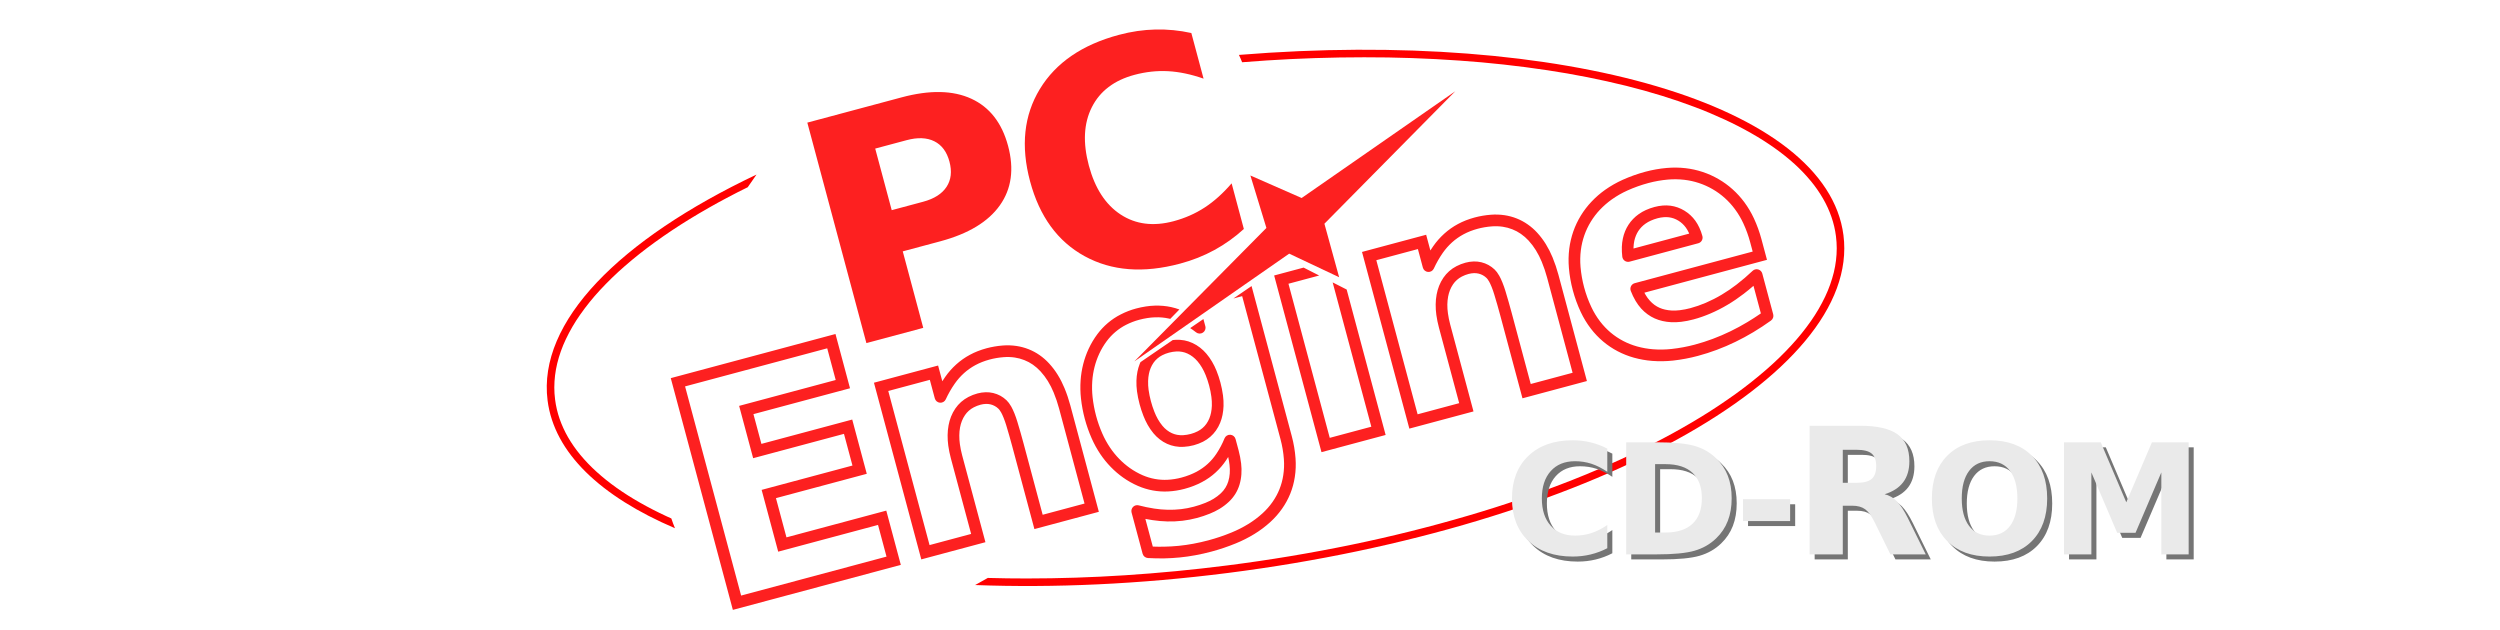 <?xml version="1.0" encoding="UTF-8" standalone="no"?><!-- Generator: Gravit.io --><svg xmlns="http://www.w3.org/2000/svg" xmlns:xlink="http://www.w3.org/1999/xlink" style="isolation:isolate" viewBox="0 0 992 250" width="992pt" height="250pt"><defs><clipPath id="_clipPath_IzkjvTglDn7hfG2VAs7i7CMtlFlC3snZ"><rect width="992" height="250"/></clipPath></defs><g clip-path="url(#_clipPath_IzkjvTglDn7hfG2VAs7i7CMtlFlC3snZ)"><path d=" M 343.786 136.139 L 320.345 48.656 L 357.788 38.623 L 357.788 38.623 Q 374.487 34.149 385.409 39.167 L 385.409 39.167 L 385.409 39.167 Q 396.331 44.185 400.005 57.896 L 400.005 57.896 L 400.005 57.896 Q 403.695 71.666 396.745 81.472 L 396.745 81.472 L 396.745 81.472 Q 389.795 91.279 373.096 95.754 L 373.096 95.754 L 358.212 99.742 L 366.345 130.094 L 343.786 136.139 Z  M 359.766 55.615 L 347.285 58.959 L 353.832 83.394 L 366.313 80.049 L 366.313 80.049 Q 372.875 78.291 375.594 74.14 L 375.594 74.14 L 375.594 74.14 Q 378.313 69.989 376.743 64.129 L 376.743 64.129 L 376.743 64.129 Q 375.173 58.269 370.75 56.063 L 370.75 56.063 L 370.75 56.063 Q 366.328 53.857 359.766 55.615 L 359.766 55.615 Z  M 488.707 72.752 L 493.558 90.858 L 493.558 90.858 Q 488.211 95.745 481.912 99.191 L 481.912 99.191 L 481.912 99.191 Q 475.613 102.637 468.289 104.6 L 468.289 104.6 L 468.289 104.6 Q 446.433 110.456 430.385 101.662 L 430.385 101.662 L 430.385 101.662 Q 414.338 92.867 408.733 71.949 L 408.733 71.949 L 408.733 71.949 Q 403.112 50.972 412.612 35.332 L 412.612 35.332 L 412.612 35.332 Q 422.112 19.692 443.969 13.835 L 443.969 13.835 L 443.969 13.835 Q 451.293 11.873 458.471 11.708 L 458.471 11.708 L 458.471 11.708 Q 465.649 11.543 472.724 13.102 L 472.724 13.102 L 477.575 31.208 L 477.575 31.208 Q 470.159 28.61 463.532 28.251 L 463.532 28.251 L 463.532 28.251 Q 456.904 27.891 450.165 29.697 L 450.165 29.697 L 450.165 29.697 Q 438.095 32.931 433.253 42.518 L 433.253 42.518 L 433.253 42.518 Q 428.411 52.106 432.054 65.7 L 432.054 65.7 L 432.054 65.7 Q 435.681 79.235 444.667 85.117 L 444.667 85.117 L 444.667 85.117 Q 453.654 90.999 465.725 87.765 L 465.725 87.765 L 465.725 87.765 Q 472.463 85.959 478.023 82.334 L 478.023 82.334 L 478.023 82.334 Q 483.583 78.709 488.707 72.752 L 488.707 72.752 Z " fill="rgb(253,32,32)"/><path d=" M 467.985 122.797 C 466.917 122.412 465.823 122.095 464.712 121.847 C 463.665 121.629 462.612 121.46 461.551 121.37 C 460.441 121.274 459.327 121.236 458.214 121.275 C 457.025 121.315 455.835 121.423 454.655 121.605 C 453.365 121.807 452.084 122.073 450.821 122.412 C 448.698 122.98 446.645 123.771 444.696 124.773 C 442.879 125.692 441.177 126.829 439.627 128.137 C 438.055 129.47 436.643 130.971 435.423 132.613 C 434.075 134.424 432.924 136.364 431.974 138.404 C 431.075 140.353 430.358 142.369 429.829 144.44 C 429.286 146.572 428.938 148.748 428.786 150.939 C 428.62 153.326 428.667 155.723 428.929 158.1 C 429.229 160.832 429.736 163.547 430.446 166.198 C 431.154 168.839 432.066 171.417 433.169 173.924 C 434.131 176.114 435.288 178.213 436.617 180.199 C 437.844 182.02 439.233 183.731 440.769 185.306 C 442.268 186.853 443.902 188.258 445.655 189.497 C 447.503 190.807 449.48 191.918 451.556 192.821 C 453.445 193.639 455.421 194.242 457.44 194.613 C 459.447 194.978 461.489 195.112 463.516 195.01 C 465.712 194.892 467.876 194.552 469.999 193.984 C 471.261 193.645 472.507 193.244 473.723 192.765 C 474.835 192.333 475.922 191.84 476.97 191.271 C 477.953 190.749 478.901 190.168 479.815 189.53 C 480.686 188.912 481.516 188.249 482.311 187.527 C 483.923 186.058 485.351 184.399 486.552 182.58 C 486.824 182.161 487.09 181.754 487.35 181.329 L 487.35 181.329 C 487.581 182.371 487.756 183.419 487.878 184.48 C 488.018 185.614 488.044 186.749 487.964 187.884 C 487.888 188.96 487.692 190.02 487.374 191.056 C 487.108 191.924 486.732 192.744 486.257 193.515 C 485.756 194.33 485.148 195.069 484.45 195.726 C 483.56 196.56 482.57 197.305 481.521 197.941 C 480.495 198.552 479.417 199.081 478.31 199.532 C 476.811 200.135 475.276 200.642 473.718 201.059 C 472.061 201.503 470.373 201.831 468.67 202.028 C 466.901 202.233 465.128 202.315 463.351 202.273 C 461.564 202.233 459.776 202.079 458.004 201.805 C 455.932 201.487 453.869 201.06 451.845 200.528 C 451.047 200.31 450.188 200.54 449.606 201.128 C 449.024 201.715 448.791 202.565 449.005 203.362 L 453.387 219.715 C 453.643 220.673 454.501 221.365 455.487 221.427 C 457.652 221.557 459.823 221.599 461.984 221.567 C 464.054 221.521 466.115 221.401 468.171 221.195 C 470.228 220.99 472.281 220.699 474.31 220.319 C 476.46 219.925 478.586 219.441 480.691 218.878 C 483.986 217.994 487.227 216.905 490.392 215.606 C 492.927 214.572 495.386 213.327 497.728 211.894 C 499.997 210.508 502.122 208.912 504.089 207.118 C 505.817 205.541 507.379 203.779 508.719 201.865 C 509.387 200.918 509.998 199.939 510.543 198.929 C 511.084 197.939 511.568 196.917 511.989 195.873 C 512.41 194.829 512.768 193.764 513.062 192.677 C 513.367 191.558 513.605 190.439 513.779 189.298 C 514.165 186.833 514.253 184.333 514.065 181.84 C 513.849 178.884 513.35 175.946 512.582 173.081 L 496.619 113.508 L 489.412 118.445 L 492.893 117.512 L 508.104 174.281 C 508.798 176.869 509.247 179.513 509.445 182.186 C 509.607 184.331 509.528 186.473 509.195 188.597 C 509.049 189.558 508.845 190.515 508.589 191.457 C 508.343 192.367 508.037 193.265 507.685 194.137 C 507.335 195.018 506.931 195.875 506.473 196.708 C 506.011 197.561 505.494 198.391 504.932 199.194 C 503.779 200.837 502.446 202.346 500.964 203.693 C 499.22 205.283 497.326 206.703 495.305 207.936 C 493.179 209.244 490.947 210.37 488.628 211.318 C 485.653 212.537 482.598 213.567 479.491 214.4 C 477.503 214.933 475.493 215.385 473.464 215.765 C 471.563 216.121 469.638 216.387 467.714 216.586 C 465.778 216.778 463.842 216.894 461.901 216.924 C 460.413 216.958 458.919 216.936 457.428 216.885 L 454.483 205.897 C 455.424 206.076 456.362 206.247 457.312 206.387 C 459.273 206.686 461.249 206.858 463.24 206.91 C 465.231 206.962 467.222 206.87 469.204 206.636 C 471.13 206.408 473.037 206.041 474.918 205.537 C 476.655 205.072 478.366 204.508 480.037 203.83 C 481.373 203.299 482.66 202.656 483.902 201.92 C 485.24 201.111 486.486 200.172 487.629 199.098 C 488.618 198.171 489.478 197.115 490.196 195.963 C 490.886 194.847 491.421 193.657 491.807 192.411 C 492.227 191.042 492.485 189.638 492.582 188.211 C 492.689 186.781 492.651 185.351 492.483 183.937 C 492.272 182.18 491.941 180.445 491.483 178.734 L 491.483 178.734 L 490.273 174.221 C 490.017 173.262 489.168 172.568 488.182 172.506 C 487.187 172.446 486.259 173.031 485.89 173.946 C 485.031 176.077 483.961 178.101 482.688 180.016 C 481.699 181.519 480.521 182.89 479.186 184.102 C 478.546 184.687 477.858 185.236 477.146 185.734 C 476.395 186.261 475.605 186.751 474.792 187.19 C 473.9 187.659 472.985 188.077 472.046 188.444 C 470.987 188.862 469.9 189.211 468.799 189.506 C 466.999 189.988 465.148 190.283 463.283 190.379 C 461.607 190.464 459.927 190.357 458.272 190.052 C 456.598 189.752 454.966 189.248 453.402 188.573 C 451.619 187.793 449.923 186.837 448.337 185.717 C 446.819 184.636 445.399 183.423 444.099 182.082 C 442.752 180.705 441.543 179.205 440.462 177.604 C 439.281 175.848 438.256 173.991 437.411 172.058 C 436.403 169.765 435.57 167.407 434.924 164.998 C 434.274 162.571 433.812 160.093 433.536 157.595 C 433.309 155.496 433.267 153.367 433.411 151.255 C 433.543 149.348 433.848 147.442 434.321 145.588 C 434.779 143.786 435.404 142.035 436.183 140.357 C 436.99 138.605 437.983 136.938 439.14 135.38 C 440.158 134.022 441.322 132.779 442.622 131.683 C 443.906 130.599 445.305 129.658 446.801 128.902 C 448.464 128.053 450.212 127.374 452.021 126.889 C 453.122 126.594 454.24 126.362 455.364 126.185 C 456.36 126.034 457.362 125.938 458.371 125.908 C 459.295 125.881 460.222 125.901 461.136 125.983 C 462.003 126.067 462.871 126.19 463.72 126.384 C 463.93 126.43 464.139 126.479 464.347 126.531 L 467.985 122.797 Z  M 472.268 130.187 C 473.07 130.716 473.851 131.28 474.608 131.875 C 475.387 132.492 476.483 132.534 477.315 131.985 C 478.149 131.445 478.537 130.419 478.278 129.452 L 477.512 126.595 L 472.268 130.187 Z  M 452.542 143.697 L 452.542 143.697 C 452.446 143.906 452.355 144.117 452.269 144.33 C 451.859 145.343 451.552 146.384 451.339 147.45 C 451.109 148.634 450.97 149.833 450.938 151.041 C 450.894 152.454 450.974 153.863 451.158 155.263 C 451.389 156.987 451.742 158.697 452.19 160.371 C 452.613 161.947 453.116 163.502 453.715 165.021 C 454.187 166.248 454.756 167.439 455.401 168.591 C 456.061 169.768 456.829 170.877 457.683 171.915 C 458.422 172.811 459.264 173.622 460.184 174.336 C 461.073 175.038 462.048 175.631 463.086 176.102 C 464.092 176.561 465.15 176.892 466.24 177.09 C 467.393 177.309 468.572 177.377 469.743 177.303 C 471.084 177.222 472.41 177.011 473.708 176.663 C 474.962 176.327 476.18 175.857 477.339 175.277 C 478.378 174.749 479.346 174.096 480.226 173.333 C 481.075 172.596 481.83 171.761 482.478 170.848 C 483.161 169.887 483.726 168.843 484.164 167.756 C 484.568 166.756 484.886 165.72 485.091 164.658 C 485.325 163.491 485.458 162.303 485.501 161.102 C 485.544 159.689 485.473 158.278 485.281 156.88 C 485.05 155.156 484.709 153.453 484.26 151.778 C 483.838 150.202 483.326 148.65 482.715 147.124 C 482.217 145.875 481.626 144.671 480.941 143.511 C 480.285 142.39 479.53 141.326 478.688 140.333 C 477.933 139.45 477.092 138.639 476.171 137.926 C 475.248 137.204 474.239 136.591 473.167 136.101 C 472.147 135.625 471.076 135.279 469.972 135.066 C 468.831 134.853 467.667 134.772 466.503 134.834 C 466.113 134.855 465.723 134.889 465.336 134.934 L 452.542 143.697 Z  M 517.27 106.181 L 505.583 109.312 L 524.367 179.416 L 524.367 179.416 L 549.819 172.596 L 534.354 114.883 L 528.797 112.052 L 544.141 169.318 L 527.645 173.738 L 527.645 173.738 L 511.261 112.59 L 523.444 109.326 L 517.27 106.181 Z  M 294.077 236.322 L 271.838 153.323 L 328.239 138.21 L 331.608 150.784 L 293.288 161.052 L 298.85 181.811 L 334.887 172.155 L 338.256 184.728 L 302.219 194.384 L 308.789 218.904 L 348.4 208.291 L 351.769 220.864 L 294.077 236.322 L 294.077 236.322 Z  M 420.237 162.089 L 430.344 199.81 L 413.732 204.261 L 412.589 199.998 L 406.137 175.917 C 405.371 173.06 404.561 170.216 403.699 167.394 C 403.356 166.257 402.971 165.142 402.532 164.04 C 402.33 163.538 402.11 163.04 401.884 162.553 C 401.697 162.143 401.486 161.748 401.275 161.354 C 400.987 160.855 400.673 160.363 400.326 159.89 C 400.043 159.515 399.726 159.158 399.388 158.826 C 398.663 158.128 397.841 157.532 396.961 157.039 C 396.064 156.559 395.111 156.19 394.127 155.955 C 393.142 155.72 392.124 155.609 391.114 155.639 C 390.02 155.673 388.929 155.831 387.882 156.112 C 386.628 156.448 385.419 156.916 384.273 157.511 C 383.236 158.048 382.262 158.712 381.376 159.487 C 380.516 160.255 379.742 161.124 379.094 162.075 C 378.398 163.097 377.816 164.184 377.365 165.332 C 376.932 166.437 376.605 167.58 376.391 168.751 C 376.152 170.044 376.025 171.364 376.014 172.682 C 375.994 174.079 376.09 175.474 376.28 176.862 C 376.517 178.536 376.855 180.192 377.292 181.822 L 385.343 211.868 L 368.847 216.288 L 352.462 155.14 L 368.958 150.72 L 370.933 158.09 C 371.185 159.031 372.013 159.721 372.984 159.797 C 373.956 159.881 374.876 159.337 375.282 158.451 C 376.282 156.273 377.47 154.189 378.852 152.216 C 379.912 150.693 381.151 149.296 382.533 148.043 C 383.213 147.428 383.934 146.861 384.686 146.333 C 385.443 145.794 386.227 145.315 387.04 144.877 C 387.896 144.417 388.767 144.011 389.669 143.654 C 390.634 143.28 391.621 142.949 392.633 142.678 C 394.468 142.186 396.341 141.866 398.241 141.722 C 399.717 141.605 401.206 141.647 402.676 141.868 C 403.966 142.06 405.229 142.403 406.442 142.884 C 407.642 143.349 408.775 143.958 409.835 144.691 C 410.946 145.469 411.961 146.358 412.882 147.359 C 413.968 148.546 414.937 149.832 415.783 151.198 C 416.682 152.656 417.457 154.186 418.102 155.77 C 418.951 157.827 419.661 159.94 420.237 162.089 L 420.237 162.089 Z  M 463.865 139.927 C 464.814 139.673 465.781 139.52 466.754 139.461 C 467.54 139.423 468.33 139.47 469.1 139.619 C 469.837 139.757 470.543 139.991 471.223 140.307 C 471.969 140.655 472.678 141.079 473.323 141.588 C 473.99 142.11 474.607 142.693 475.153 143.334 C 475.826 144.123 476.427 144.97 476.943 145.858 C 477.508 146.82 477.997 147.822 478.408 148.854 C 478.95 150.197 479.408 151.581 479.782 152.978 C 480.18 154.465 480.487 155.966 480.683 157.488 C 480.84 158.646 480.9 159.801 480.866 160.962 C 480.839 161.9 480.724 162.833 480.548 163.753 C 480.393 164.534 480.162 165.287 479.869 166.018 C 479.565 166.781 479.163 167.503 478.691 168.177 C 478.258 168.782 477.763 169.337 477.194 169.826 C 476.602 170.34 475.944 170.785 475.241 171.136 C 474.371 171.58 473.458 171.931 472.508 172.185 C 471.514 172.451 470.494 172.619 469.465 172.684 C 468.669 172.724 467.87 172.679 467.083 172.535 C 466.365 172.401 465.665 172.186 465.007 171.882 C 464.307 171.561 463.644 171.163 463.035 170.682 C 462.381 170.176 461.784 169.597 461.259 168.96 C 460.577 168.135 459.966 167.253 459.438 166.319 C 458.902 165.359 458.433 164.362 458.034 163.336 C 457.496 161.973 457.047 160.586 456.668 159.171 C 456.27 157.685 455.961 156.174 455.753 154.646 C 455.599 153.497 455.537 152.333 455.571 151.172 C 455.595 150.225 455.705 149.274 455.888 148.342 C 456.037 147.573 456.264 146.811 456.567 146.077 C 456.871 145.314 457.271 144.584 457.743 143.91 C 458.173 143.295 458.67 142.75 459.24 142.261 C 459.823 141.75 460.472 141.307 461.174 140.956 C 462.026 140.516 462.933 140.177 463.865 139.927 L 463.865 139.927 Z  M 613.899 110.198 L 624.006 147.918 L 607.394 152.37 L 606.251 148.107 L 599.799 124.026 C 599.033 121.169 598.214 118.326 597.362 115.503 C 597.019 114.366 596.624 113.252 596.185 112.151 C 595.983 111.648 595.773 111.148 595.546 110.662 C 595.35 110.254 595.148 109.857 594.928 109.464 C 594.65 108.963 594.335 108.471 593.988 107.998 C 593.705 107.623 593.389 107.266 593.05 106.935 C 592.316 106.238 591.504 105.64 590.614 105.149 C 589.726 104.667 588.773 104.299 587.789 104.063 C 586.804 103.828 585.786 103.717 584.777 103.747 C 583.682 103.782 582.592 103.939 581.535 104.223 C 580.29 104.556 579.081 105.024 577.935 105.619 C 576.89 106.158 575.916 106.822 575.038 107.595 C 574.169 108.365 573.404 109.233 572.756 110.184 C 572.06 111.205 571.478 112.292 571.028 113.44 C 570.594 114.545 570.267 115.688 570.053 116.859 C 569.814 118.152 569.687 119.472 569.676 120.79 C 569.657 122.187 569.752 123.582 569.942 124.971 C 570.179 126.645 570.517 128.301 570.954 129.931 L 579.005 159.976 L 562.509 164.396 L 546.124 103.248 L 562.62 98.828 L 564.595 106.199 C 564.847 107.139 565.666 107.831 566.637 107.907 C 567.61 107.992 568.538 107.446 568.944 106.56 C 569.944 104.382 571.132 102.297 572.505 100.326 C 573.574 98.802 574.813 97.404 576.195 96.151 C 576.875 95.537 577.596 94.969 578.348 94.441 C 579.097 93.905 579.889 93.424 580.703 92.985 C 581.558 92.525 582.429 92.119 583.322 91.765 C 584.297 91.389 585.283 91.057 586.295 90.786 C 588.131 90.294 590.003 89.975 591.903 89.83 C 593.379 89.713 594.868 89.756 596.33 89.978 C 597.628 90.168 598.891 90.511 600.105 90.992 C 601.304 91.458 602.437 92.066 603.488 92.802 C 604.608 93.577 605.623 94.466 606.544 95.467 C 607.63 96.654 608.599 97.94 609.445 99.307 C 610.335 100.767 611.119 102.295 611.764 103.878 C 612.613 105.935 613.323 108.049 613.899 110.198 L 613.899 110.198 Z  M 648.181 98.613 C 648.176 98.451 648.18 98.286 648.184 98.122 C 648.217 97.278 648.315 96.427 648.488 95.603 C 648.64 94.881 648.855 94.18 649.134 93.5 C 649.388 92.875 649.698 92.274 650.064 91.706 C 650.439 91.135 650.87 90.597 651.35 90.094 C 651.839 89.589 652.38 89.137 652.953 88.734 C 653.6 88.282 654.282 87.888 654.994 87.572 C 655.866 87.175 656.778 86.854 657.71 86.605 C 658.525 86.386 659.35 86.242 660.197 86.178 C 660.891 86.117 661.588 86.141 662.273 86.227 C 662.911 86.315 663.548 86.47 664.161 86.681 C 664.799 86.913 665.416 87.208 665.991 87.563 C 666.563 87.909 667.106 88.32 667.592 88.775 C 668.09 89.237 668.544 89.749 668.943 90.304 C 669.385 90.915 669.771 91.57 670.08 92.255 C 670.147 92.4 670.215 92.545 670.274 92.693 L 648.181 98.613 L 648.181 98.613 Z  M 290.799 242 L 266.16 150.045 L 331.517 132.533 L 337.286 154.062 L 298.966 164.33 L 302.128 176.133 L 338.165 166.477 L 343.934 188.006 L 307.897 197.662 L 312.067 213.227 L 351.677 202.613 L 357.446 224.142 L 290.799 242 L 290.799 242 Z  M 424.714 160.89 L 436.021 203.088 L 410.454 209.939 L 408.112 201.198 L 401.659 177.117 C 400.906 174.305 400.11 171.514 399.269 168.735 C 398.962 167.732 398.608 166.733 398.223 165.761 C 398.051 165.337 397.874 164.924 397.687 164.513 C 397.54 164.216 397.391 163.911 397.229 163.628 C 397.041 163.285 396.828 162.958 396.592 162.647 C 396.47 162.478 396.332 162.323 396.179 162.182 C 395.749 161.759 395.259 161.401 394.731 161.111 C 394.202 160.82 393.633 160.598 393.049 160.458 C 392.455 160.319 391.853 160.26 391.242 160.27 C 390.509 160.293 389.789 160.4 389.081 160.59 C 388.15 160.839 387.254 161.185 386.402 161.624 C 385.702 161.985 385.046 162.439 384.448 162.964 C 383.865 163.475 383.358 164.053 382.916 164.699 C 382.42 165.427 382.006 166.21 381.681 167.036 C 381.355 167.862 381.113 168.714 380.952 169.583 C 380.76 170.623 380.659 171.677 380.652 172.725 C 380.64 173.899 380.711 175.061 380.877 176.216 C 381.082 177.697 381.381 179.172 381.77 180.623 L 391.02 215.146 L 365.569 221.966 L 346.785 151.862 L 372.236 145.042 L 373.906 151.275 C 374.279 150.696 374.654 150.125 375.051 149.567 C 376.321 147.749 377.786 146.089 379.432 144.602 C 380.252 143.864 381.113 143.173 382.017 142.537 C 382.922 141.901 383.868 141.311 384.851 140.789 C 385.856 140.241 386.907 139.758 387.975 139.337 C 389.106 138.9 390.26 138.514 391.433 138.2 C 393.537 137.636 395.695 137.269 397.875 137.097 C 399.699 136.954 401.54 137.018 403.348 137.282 C 404.998 137.531 406.6 137.956 408.146 138.569 C 409.681 139.175 411.127 139.949 412.483 140.891 C 413.874 141.852 415.154 142.978 416.295 144.227 C 417.583 145.629 418.74 147.152 419.732 148.777 C 420.763 150.44 421.647 152.2 422.39 154.006 C 423.319 156.253 424.088 158.552 424.714 160.89 L 424.714 160.89 Z  M 618.377 108.998 L 629.684 151.196 L 604.116 158.047 L 601.774 149.307 L 595.321 125.225 C 594.568 122.413 593.772 119.622 592.922 116.846 C 592.624 115.841 592.27 114.841 591.885 113.87 C 591.714 113.445 591.536 113.032 591.34 112.624 C 591.202 112.325 591.053 112.019 590.891 111.736 C 590.694 111.396 590.491 111.066 590.254 110.755 C 590.132 110.586 589.994 110.431 589.841 110.29 C 589.411 109.868 588.922 109.509 588.393 109.219 C 587.864 108.929 587.296 108.707 586.711 108.566 C 586.117 108.428 585.515 108.368 584.904 108.378 C 584.171 108.402 583.442 108.511 582.735 108.7 C 581.812 108.947 580.916 109.293 580.064 109.733 C 579.355 110.095 578.7 110.549 578.11 111.072 C 577.527 111.583 577.011 112.163 576.579 112.807 C 576.083 113.535 575.668 114.318 575.343 115.144 C 575.017 115.971 574.775 116.823 574.614 117.691 C 574.423 118.731 574.321 119.785 574.305 120.836 C 574.293 122.01 574.374 123.169 574.539 124.325 C 574.744 125.805 575.043 127.28 575.432 128.731 L 584.682 163.254 L 559.231 170.074 L 540.447 99.971 L 565.898 93.151 L 567.568 99.384 C 567.932 98.807 568.316 98.233 568.714 97.676 C 569.974 95.86 571.448 94.198 573.094 92.71 C 573.914 91.973 574.775 91.281 575.671 90.648 C 576.584 90.009 577.53 89.42 578.504 88.9 C 579.518 88.35 580.56 87.869 581.637 87.446 C 582.768 87.009 583.922 86.623 585.095 86.308 C 587.199 85.744 589.357 85.377 591.538 85.206 C 593.361 85.063 595.202 85.126 597.01 85.39 C 598.661 85.639 600.262 86.064 601.809 86.677 C 603.335 87.286 604.789 88.057 606.137 89.002 C 607.527 89.963 608.816 91.086 609.957 92.335 C 611.245 93.737 612.393 95.263 613.394 96.886 C 614.416 98.551 615.309 100.308 616.052 102.115 C 616.972 104.364 617.75 106.661 618.377 108.998 L 618.377 108.998 Z  M 643.724 101.861 C 643.572 100.577 643.512 99.278 643.548 97.982 C 643.583 96.859 643.718 95.748 643.951 94.649 C 644.155 93.654 644.453 92.691 644.836 91.753 C 645.201 90.859 645.649 89.99 646.182 89.185 C 646.717 88.35 647.336 87.58 648.021 86.878 C 648.711 86.156 649.478 85.508 650.294 84.935 C 651.174 84.315 652.107 83.787 653.092 83.34 C 654.197 82.843 655.337 82.441 656.51 82.127 C 657.594 81.837 658.704 81.645 659.831 81.554 C 660.846 81.474 661.87 81.497 662.884 81.628 C 663.851 81.763 664.795 81.99 665.718 82.318 C 666.653 82.653 667.555 83.084 668.405 83.605 C 669.243 84.119 670.025 84.706 670.751 85.376 C 671.469 86.047 672.126 86.783 672.707 87.587 C 673.322 88.449 673.854 89.362 674.296 90.329 C 674.797 91.413 675.203 92.533 675.513 93.689 C 675.671 94.28 675.583 94.918 675.275 95.451 C 674.967 95.985 674.465 96.369 673.874 96.527 L 646.622 103.829 C 645.977 104.002 645.274 103.884 644.721 103.504 C 644.17 103.133 643.798 102.532 643.724 101.861 L 643.724 101.861 Z  M 694.458 96.08 C 693.776 93.536 692.877 91.042 691.767 88.652 C 690.847 86.652 689.727 84.764 688.417 82.994 C 687.227 81.383 685.88 79.901 684.389 78.563 C 682.912 77.241 681.302 76.07 679.576 75.073 C 677.859 74.074 676.037 73.257 674.142 72.632 C 672.256 72.005 670.296 71.57 668.316 71.343 C 666.148 71.098 663.962 71.069 661.794 71.257 C 659.19 71.494 656.613 71.944 654.088 72.621 C 651.231 73.386 648.445 74.382 645.756 75.592 C 643.579 76.569 641.508 77.758 639.563 79.133 C 637.863 80.347 636.274 81.723 634.838 83.24 C 633.476 84.68 632.277 86.259 631.242 87.947 C 630.193 89.658 629.327 91.474 628.664 93.37 C 628.003 95.275 627.535 97.253 627.285 99.259 C 627.005 101.474 626.964 103.721 627.157 105.945 C 627.396 108.664 627.866 111.351 628.574 113.992 C 629.294 116.679 630.249 119.312 631.443 121.833 C 632.402 123.871 633.575 125.812 634.945 127.595 C 636.182 129.202 637.583 130.67 639.123 131.975 C 640.647 133.256 642.316 134.364 644.082 135.292 C 645.833 136.205 647.678 136.93 649.579 137.467 C 651.653 138.044 653.778 138.415 655.926 138.588 C 658.387 138.783 660.872 138.741 663.332 138.466 C 666.437 138.123 669.508 137.55 672.526 136.741 C 674.926 136.098 677.295 135.339 679.624 134.465 C 681.997 133.579 684.331 132.58 686.606 131.471 C 688.899 130.358 691.13 129.155 693.312 127.841 C 695.149 126.744 696.949 125.58 698.714 124.359 L 695.781 113.415 C 694.52 114.511 693.238 115.565 691.924 116.57 C 689.888 118.143 687.753 119.598 685.542 120.91 C 683.333 122.231 681.037 123.403 678.667 124.412 C 676.473 125.356 674.226 126.14 671.924 126.757 C 670.348 127.179 668.752 127.492 667.136 127.694 C 665.798 127.861 664.448 127.906 663.097 127.845 C 661.94 127.791 660.784 127.63 659.66 127.375 C 658.617 127.136 657.594 126.796 656.616 126.367 C 655.603 125.918 654.647 125.359 653.752 124.706 C 652.834 124.04 651.987 123.278 651.224 122.436 C 650.387 121.499 649.635 120.482 648.998 119.395 C 648.255 118.125 647.612 116.8 647.092 115.433 C 646.859 114.814 646.897 114.132 647.19 113.544 C 647.495 112.963 648.023 112.534 648.659 112.364 L 695.461 99.823 L 694.458 96.08 L 694.458 96.08 Z  M 698.935 94.88 C 698.184 92.077 697.191 89.339 695.975 86.699 C 694.925 84.427 693.634 82.258 692.151 80.236 C 690.771 78.38 689.206 76.658 687.486 75.113 C 685.769 73.577 683.898 72.216 681.899 71.062 C 679.91 69.906 677.793 68.957 675.602 68.229 C 673.41 67.501 671.146 67.004 668.848 66.737 C 666.371 66.45 663.868 66.42 661.384 66.644 C 658.514 66.895 655.673 67.397 652.888 68.143 C 649.798 68.971 646.776 70.05 643.854 71.36 C 641.405 72.468 639.067 73.805 636.88 75.35 C 634.928 76.737 633.115 78.317 631.471 80.063 C 629.894 81.734 628.492 83.559 627.29 85.522 C 626.069 87.519 625.061 89.632 624.288 91.836 C 623.521 94.057 622.974 96.354 622.685 98.677 C 622.368 101.219 622.319 103.795 622.542 106.346 C 622.795 109.331 623.319 112.291 624.096 115.192 C 624.888 118.148 625.94 121.033 627.239 123.805 C 628.347 126.147 629.691 128.369 631.268 130.423 C 632.701 132.295 634.338 133.997 636.138 135.52 C 637.921 137.02 639.873 138.32 641.938 139.399 C 643.98 140.464 646.126 141.31 648.336 141.927 C 650.699 142.58 653.12 143.016 655.561 143.207 C 658.315 143.419 661.087 143.377 663.839 143.081 C 667.175 142.705 670.484 142.088 673.726 141.219 C 676.269 140.537 678.779 139.731 681.249 138.81 C 683.761 137.868 686.223 136.814 688.635 135.64 C 691.046 134.466 693.402 133.192 695.693 131.82 C 698.1 130.378 700.442 128.839 702.72 127.201 C 703.5 126.637 703.859 125.648 703.609 124.717 L 699.275 108.543 C 699.064 107.755 698.449 107.143 697.658 106.913 C 696.878 106.69 696.025 106.909 695.436 107.47 C 693.415 109.384 691.3 111.199 689.089 112.905 C 687.204 114.36 685.223 115.707 683.17 116.929 C 681.135 118.146 679.014 119.223 676.837 120.161 C 674.848 121.011 672.811 121.72 670.724 122.279 C 669.354 122.646 667.957 122.915 666.555 123.089 C 665.487 123.222 664.403 123.263 663.325 123.216 C 662.429 123.168 661.552 123.047 660.683 122.848 C 659.929 122.686 659.201 122.439 658.494 122.13 C 657.785 121.811 657.115 121.424 656.484 120.969 C 655.826 120.483 655.219 119.936 654.671 119.324 C 654.032 118.622 653.472 117.86 652.995 117.047 C 652.819 116.749 652.65 116.439 652.492 116.136 L 701.138 103.101 L 698.935 94.88 L 698.935 94.88 Z " fill-rule="evenodd" fill="rgb(253,32,32)"/><path d=" M 577.445 36.216 L 525.526 88.771 L 531.373 110.008 L 511.546 100.647 L 450.08 143.428 L 502.508 90.446 L 496.153 69.636 L 516.488 78.57 L 577.445 36.216 Z " fill="rgb(253,32,32)"/><path d=" M 300.183 69.271 C 245.833 95.06 213.293 127.643 217.28 158.916 L 217.28 158.916 C 219.932 179.714 238.368 197.018 267.827 209.598 C 267.303 208.339 266.828 207.044 266.388 205.725 C 265.723 205.427 265.061 205.126 264.4 204.82 C 260.8 203.15 257.26 201.34 253.81 199.37 C 250.62 197.56 247.53 195.6 244.54 193.48 C 241.8 191.53 239.17 189.43 236.68 187.17 C 234.39 185.1 232.25 182.87 230.28 180.5 C 228.46 178.3 226.82 175.96 225.39 173.49 C 224.05 171.16 222.93 168.71 222.04 166.17 C 221.19 163.7 220.59 161.14 220.26 158.54 L 220.26 158.54 C 220.05 156.94 219.95 155.34 219.95 153.73 C 219.96 150.53 220.35 147.34 221.1 144.23 C 221.91 140.91 223.06 137.68 224.53 134.6 C 226.14 131.21 228.03 127.96 230.19 124.89 C 232.58 121.48 235.2 118.23 238.02 115.18 C 241.15 111.8 244.46 108.59 247.94 105.57 C 251.75 102.25 255.72 99.11 259.82 96.15 C 264.28 92.92 268.87 89.87 273.56 86.99 C 278.63 83.89 283.79 80.95 289.05 78.18 C 291.581 76.842 294.129 75.539 296.703 74.289 C 297.834 72.61 298.997 70.938 300.183 69.271 Z  M 491.607 21.788 C 620.125 11.351 724.874 41.492 731.487 93.351 C 738.609 149.21 629.188 209.25 487.289 227.344 C 452.066 231.835 418.131 233.322 386.928 232.145 C 388.605 231.248 390.281 230.305 391.954 229.326 C 397.121 229.474 402.291 229.544 407.46 229.54 C 420.43 229.53 433.39 229.11 446.33 228.27 C 459.89 227.39 473.43 226.09 486.91 224.37 C 503.6 222.25 520.2 219.48 536.67 216.07 C 552.15 212.87 567.5 209.04 582.67 204.58 C 596.65 200.49 610.44 195.77 623.99 190.42 C 630.26 187.94 636.47 185.3 642.61 182.5 C 648.39 179.86 654.1 177.05 659.72 174.09 C 664.98 171.32 670.14 168.38 675.21 165.28 C 679.9 162.4 684.48 159.34 688.95 156.12 C 693.05 153.16 697.01 150.01 700.83 146.7 C 704.31 143.68 707.62 140.47 710.74 137.09 C 713.57 134.03 716.19 130.79 718.58 127.38 C 720.73 124.31 722.63 121.06 724.24 117.67 C 725.71 114.58 726.85 111.36 727.67 108.04 C 728.42 104.93 728.81 101.74 728.82 98.54 C 728.82 96.93 728.71 95.32 728.51 93.73 C 728.18 91.13 727.58 88.57 726.72 86.09 C 725.84 83.55 724.72 81.1 723.37 78.78 C 721.94 76.31 720.31 73.96 718.48 71.77 C 716.51 69.39 714.37 67.16 712.09 65.09 C 709.59 62.84 706.97 60.73 704.22 58.79 C 701.24 56.67 698.14 54.7 694.96 52.9 C 691.51 50.93 687.97 49.11 684.36 47.45 C 680.47 45.65 676.52 43.99 672.51 42.48 C 668.21 40.85 663.87 39.36 659.47 38.01 C 654.8 36.57 650.08 35.25 645.33 34.07 C 634.99 31.52 624.54 29.45 614.01 27.87 C 602.44 26.13 590.81 24.85 579.14 24.04 C 566.55 23.15 553.93 22.71 541.3 22.73 C 528.34 22.73 515.38 23.16 502.44 24 C 499.247 24.205 496.056 24.434 492.868 24.7 C 492.484 23.703 492.066 22.73 491.607 21.788 Z " fill-rule="evenodd" fill="rgb(255,0,0)"/><path d=" M 791.444 185.012 L 791.444 185.012 L 791.444 185.012 Q 786.202 185.012 783.313 188.884 L 783.313 188.884 L 783.313 188.884 Q 780.424 192.756 780.424 199.786 L 780.424 199.786 L 780.424 199.786 Q 780.424 206.785 783.313 210.657 L 783.313 210.657 L 783.313 210.657 Q 786.202 214.529 791.444 214.529 L 791.444 214.529 L 791.444 214.529 Q 796.716 214.529 799.605 210.657 L 799.605 210.657 L 799.605 210.657 Q 802.495 206.785 802.495 199.786 L 802.495 199.786 L 802.495 199.786 Q 802.495 192.756 799.605 188.884 L 799.605 188.884 L 799.605 188.884 Q 796.716 185.012 791.444 185.012 Z  M 791.444 176.702 L 791.444 176.702 L 791.444 176.702 Q 802.167 176.702 808.243 182.838 L 808.243 182.838 L 808.243 182.838 Q 814.319 188.974 814.319 199.786 L 814.319 199.786 L 814.319 199.786 Q 814.319 210.568 808.243 216.704 L 808.243 216.704 L 808.243 216.704 Q 802.167 222.839 791.444 222.839 L 791.444 222.839 L 791.444 222.839 Q 780.751 222.839 774.66 216.704 L 774.66 216.704 L 774.66 216.704 Q 768.569 210.568 768.569 199.786 L 768.569 199.786 L 768.569 199.786 Q 768.569 188.974 774.66 182.838 L 774.66 182.838 L 774.66 182.838 Q 780.751 176.702 791.444 176.702 Z  M 820.987 221.976 L 820.987 177.506 L 835.582 177.506 L 845.708 201.305 L 855.895 177.506 L 870.46 177.506 L 870.46 221.976 L 859.618 221.976 L 859.618 189.45 L 849.372 213.427 L 842.104 213.427 L 831.858 189.45 L 831.858 221.976 L 820.987 221.976 Z  M 733.215 193.572 L 738.752 193.572 L 738.752 193.572 Q 742.888 193.572 744.682 192.034 L 744.682 192.034 L 744.682 192.034 Q 746.477 190.496 746.477 186.976 L 746.477 186.976 L 746.477 186.976 Q 746.477 183.489 744.682 181.985 L 744.682 181.985 L 744.682 181.985 Q 742.888 180.481 738.752 180.481 L 738.752 180.481 L 733.215 180.481 L 733.215 193.572 Z  M 736.94 202.664 L 733.215 202.664 L 733.215 221.976 L 720.056 221.976 L 720.056 170.945 L 740.153 170.945 L 740.153 170.945 Q 750.236 170.945 754.936 174.329 L 754.936 174.329 L 754.936 174.329 Q 759.636 177.713 759.636 185.027 L 759.636 185.027 L 759.636 185.027 Q 759.636 190.086 757.192 193.333 L 757.192 193.333 L 757.192 193.333 Q 754.748 196.58 749.826 198.118 L 749.826 198.118 L 749.826 198.118 Q 752.526 198.733 754.663 200.904 L 754.663 200.904 L 754.663 200.904 Q 756.799 203.074 758.986 207.483 L 758.986 207.483 L 766.13 221.976 L 752.116 221.976 L 745.896 209.295 L 745.896 209.295 Q 744.016 205.467 742.084 204.065 L 742.084 204.065 L 742.084 204.065 Q 740.153 202.664 736.94 202.664 L 736.94 202.664 Z  M 639.776 210.33 L 639.776 219.533 L 639.776 219.533 Q 636.619 221.171 633.193 222.005 L 633.193 222.005 L 633.193 222.005 Q 629.768 222.839 626.045 222.839 L 626.045 222.839 L 626.045 222.839 Q 614.935 222.839 608.442 216.629 L 608.442 216.629 L 608.442 216.629 Q 601.949 210.419 601.949 199.786 L 601.949 199.786 L 601.949 199.786 Q 601.949 189.123 608.442 182.912 L 608.442 182.912 L 608.442 182.912 Q 614.935 176.702 626.045 176.702 L 626.045 176.702 L 626.045 176.702 Q 629.768 176.702 633.193 177.536 L 633.193 177.536 L 633.193 177.536 Q 636.619 178.37 639.776 180.008 L 639.776 180.008 L 639.776 189.212 L 639.776 189.212 Q 636.589 187.038 633.491 186.025 L 633.491 186.025 L 633.491 186.025 Q 630.394 185.012 626.968 185.012 L 626.968 185.012 L 626.968 185.012 Q 620.833 185.012 617.318 188.944 L 617.318 188.944 L 617.318 188.944 Q 613.803 192.875 613.803 199.786 L 613.803 199.786 L 613.803 199.786 Q 613.803 206.666 617.318 210.598 L 617.318 210.598 L 617.318 210.598 Q 620.833 214.529 626.968 214.529 L 626.968 214.529 L 626.968 214.529 Q 630.394 214.529 633.491 213.517 L 633.491 213.517 L 633.491 213.517 Q 636.589 212.504 639.776 210.33 L 639.776 210.33 Z  M 662.855 186.174 L 658.745 186.174 L 658.745 213.308 L 662.855 213.308 L 662.855 213.308 Q 669.884 213.308 673.593 209.823 L 673.593 209.823 L 673.593 209.823 Q 677.301 206.338 677.301 199.696 L 677.301 199.696 L 677.301 199.696 Q 677.301 193.084 673.607 189.629 L 673.607 189.629 L 673.607 189.629 Q 669.914 186.174 662.855 186.174 L 662.855 186.174 Z  M 647.277 221.976 L 647.277 177.506 L 659.37 177.506 L 659.37 177.506 Q 669.497 177.506 674.456 178.951 L 674.456 178.951 L 674.456 178.951 Q 679.416 180.396 682.96 183.851 L 682.96 183.851 L 682.96 183.851 Q 686.087 186.859 687.606 190.791 L 687.606 190.791 L 687.606 190.791 Q 689.125 194.722 689.125 199.696 L 689.125 199.696 L 689.125 199.696 Q 689.125 204.73 687.606 208.677 L 687.606 208.677 L 687.606 208.677 Q 686.087 212.623 682.96 215.631 L 682.96 215.631 L 682.96 215.631 Q 679.386 219.086 674.382 220.531 L 674.382 220.531 L 674.382 220.531 Q 669.378 221.976 659.37 221.976 L 659.37 221.976 L 647.277 221.976 Z  M 693.619 208.751 L 693.619 200.083 L 712.324 200.083 L 712.324 208.751 L 693.619 208.751 Z " fill="rgb(117,117,117)"/><path d=" M 789.444 183.012 L 789.444 183.012 L 789.444 183.012 Q 784.202 183.012 781.313 186.884 L 781.313 186.884 L 781.313 186.884 Q 778.424 190.756 778.424 197.786 L 778.424 197.786 L 778.424 197.786 Q 778.424 204.785 781.313 208.657 L 781.313 208.657 L 781.313 208.657 Q 784.202 212.529 789.444 212.529 L 789.444 212.529 L 789.444 212.529 Q 794.716 212.529 797.605 208.657 L 797.605 208.657 L 797.605 208.657 Q 800.495 204.785 800.495 197.786 L 800.495 197.786 L 800.495 197.786 Q 800.495 190.756 797.605 186.884 L 797.605 186.884 L 797.605 186.884 Q 794.716 183.012 789.444 183.012 Z  M 789.444 174.702 L 789.444 174.702 L 789.444 174.702 Q 800.167 174.702 806.243 180.838 L 806.243 180.838 L 806.243 180.838 Q 812.319 186.974 812.319 197.786 L 812.319 197.786 L 812.319 197.786 Q 812.319 208.568 806.243 214.704 L 806.243 214.704 L 806.243 214.704 Q 800.167 220.839 789.444 220.839 L 789.444 220.839 L 789.444 220.839 Q 778.751 220.839 772.66 214.704 L 772.66 214.704 L 772.66 214.704 Q 766.569 208.568 766.569 197.786 L 766.569 197.786 L 766.569 197.786 Q 766.569 186.974 772.66 180.838 L 772.66 180.838 L 772.66 180.838 Q 778.751 174.702 789.444 174.702 Z  M 818.987 219.976 L 818.987 175.506 L 833.582 175.506 L 843.708 199.305 L 853.895 175.506 L 868.46 175.506 L 868.46 219.976 L 857.618 219.976 L 857.618 187.45 L 847.372 211.427 L 840.104 211.427 L 829.858 187.45 L 829.858 219.976 L 818.987 219.976 Z  M 731.215 191.572 L 736.752 191.572 L 736.752 191.572 Q 740.888 191.572 742.682 190.034 L 742.682 190.034 L 742.682 190.034 Q 744.477 188.496 744.477 184.976 L 744.477 184.976 L 744.477 184.976 Q 744.477 181.489 742.682 179.985 L 742.682 179.985 L 742.682 179.985 Q 740.888 178.481 736.752 178.481 L 736.752 178.481 L 731.215 178.481 L 731.215 191.572 Z  M 734.94 200.664 L 731.215 200.664 L 731.215 219.976 L 718.056 219.976 L 718.056 168.945 L 738.153 168.945 L 738.153 168.945 Q 748.236 168.945 752.936 172.329 L 752.936 172.329 L 752.936 172.329 Q 757.636 175.713 757.636 183.027 L 757.636 183.027 L 757.636 183.027 Q 757.636 188.086 755.192 191.333 L 755.192 191.333 L 755.192 191.333 Q 752.748 194.58 747.826 196.118 L 747.826 196.118 L 747.826 196.118 Q 750.526 196.733 752.663 198.904 L 752.663 198.904 L 752.663 198.904 Q 754.799 201.074 756.986 205.483 L 756.986 205.483 L 764.13 219.976 L 750.116 219.976 L 743.896 207.295 L 743.896 207.295 Q 742.016 203.467 740.084 202.065 L 740.084 202.065 L 740.084 202.065 Q 738.153 200.664 734.94 200.664 L 734.94 200.664 Z  M 637.776 208.33 L 637.776 217.533 L 637.776 217.533 Q 634.619 219.171 631.193 220.005 L 631.193 220.005 L 631.193 220.005 Q 627.768 220.839 624.045 220.839 L 624.045 220.839 L 624.045 220.839 Q 612.935 220.839 606.442 214.629 L 606.442 214.629 L 606.442 214.629 Q 599.949 208.419 599.949 197.786 L 599.949 197.786 L 599.949 197.786 Q 599.949 187.123 606.442 180.912 L 606.442 180.912 L 606.442 180.912 Q 612.935 174.702 624.045 174.702 L 624.045 174.702 L 624.045 174.702 Q 627.768 174.702 631.193 175.536 L 631.193 175.536 L 631.193 175.536 Q 634.619 176.37 637.776 178.008 L 637.776 178.008 L 637.776 187.212 L 637.776 187.212 Q 634.589 185.038 631.491 184.025 L 631.491 184.025 L 631.491 184.025 Q 628.394 183.012 624.968 183.012 L 624.968 183.012 L 624.968 183.012 Q 618.833 183.012 615.318 186.944 L 615.318 186.944 L 615.318 186.944 Q 611.803 190.875 611.803 197.786 L 611.803 197.786 L 611.803 197.786 Q 611.803 204.666 615.318 208.598 L 615.318 208.598 L 615.318 208.598 Q 618.833 212.529 624.968 212.529 L 624.968 212.529 L 624.968 212.529 Q 628.394 212.529 631.491 211.517 L 631.491 211.517 L 631.491 211.517 Q 634.589 210.504 637.776 208.33 L 637.776 208.33 Z  M 660.855 184.174 L 656.745 184.174 L 656.745 211.308 L 660.855 211.308 L 660.855 211.308 Q 667.884 211.308 671.593 207.823 L 671.593 207.823 L 671.593 207.823 Q 675.301 204.338 675.301 197.696 L 675.301 197.696 L 675.301 197.696 Q 675.301 191.084 671.607 187.629 L 671.607 187.629 L 671.607 187.629 Q 667.914 184.174 660.855 184.174 L 660.855 184.174 Z  M 645.277 219.976 L 645.277 175.506 L 657.37 175.506 L 657.37 175.506 Q 667.497 175.506 672.456 176.951 L 672.456 176.951 L 672.456 176.951 Q 677.416 178.396 680.96 181.851 L 680.96 181.851 L 680.96 181.851 Q 684.087 184.859 685.606 188.791 L 685.606 188.791 L 685.606 188.791 Q 687.125 192.722 687.125 197.696 L 687.125 197.696 L 687.125 197.696 Q 687.125 202.73 685.606 206.677 L 685.606 206.677 L 685.606 206.677 Q 684.087 210.623 680.96 213.631 L 680.96 213.631 L 680.96 213.631 Q 677.386 217.086 672.382 218.531 L 672.382 218.531 L 672.382 218.531 Q 667.378 219.976 657.37 219.976 L 657.37 219.976 L 645.277 219.976 Z  M 691.619 206.751 L 691.619 198.083 L 710.324 198.083 L 710.324 206.751 L 691.619 206.751 Z " fill="rgb(234,234,234)"/></g></svg>